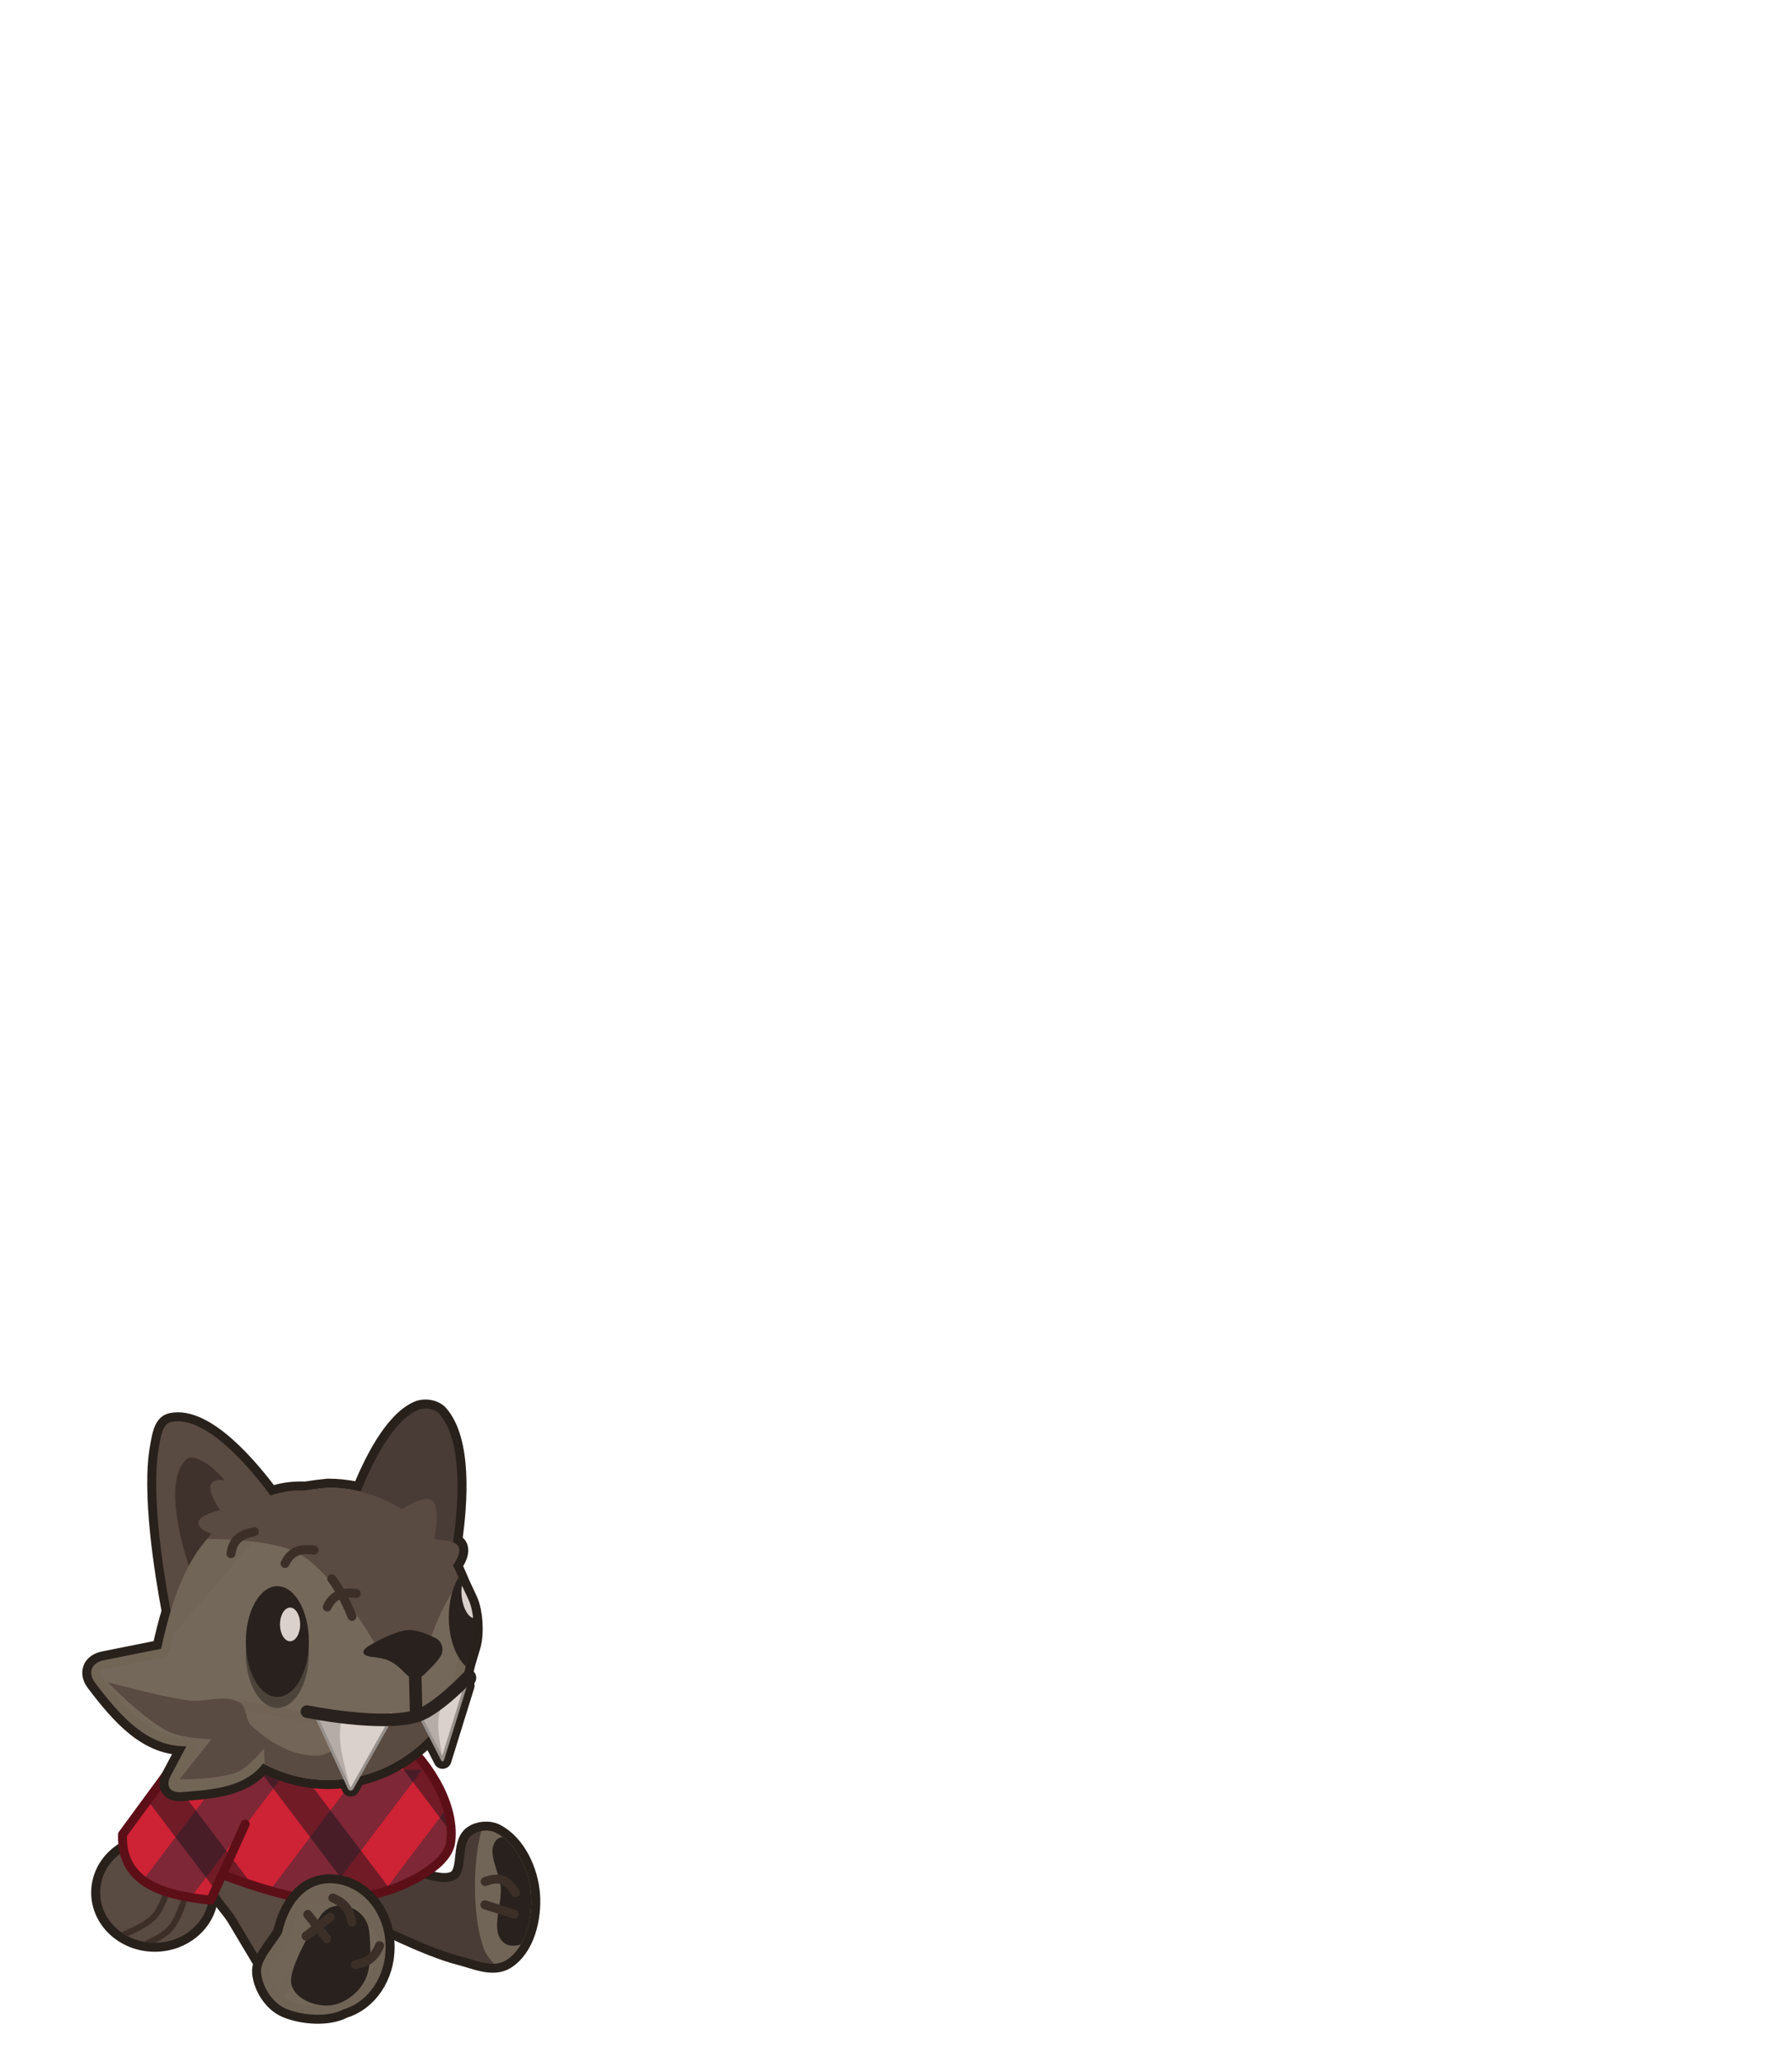 <?xml version="1.0" encoding="UTF-8" standalone="no"?>
<svg
   width="100%"
   height="100%"
   viewBox="0 0 300 345"
   version="1.1"
   xml:space="preserve"
   style="fill-rule:evenodd;clip-rule:evenodd;stroke-linejoin:round;stroke-miterlimit:2;"
   id="svg32209"
   sodipodi:docname="werewolf.svg"
   inkscape:version="1.2 (dc2aedaf03, 2022-05-15)"
   xmlns:inkscape="http://www.inkscape.org/namespaces/inkscape"
   xmlns:sodipodi="http://sodipodi.sourceforge.net/DTD/sodipodi-0.dtd"
   xmlns:xlink="http://www.w3.org/1999/xlink"
   xmlns="http://www.w3.org/2000/svg"
   xmlns:svg="http://www.w3.org/2000/svg"><defs
   id="defs32213"><inkscape:path-effect
     effect="fillet_chamfer"
     id="path-effect62431"
     is_visible="true"
     lpeversion="1"
     nodesatellites_param="F,0,0,1,0,0,0,1 @ F,0,0,1,0,0,0,1 @ F,0,0,1,0,0,0,1 @ F,0,0,1,0,3.737,0,1"
     unit="px"
     method="auto"
     mode="F"
     radius="0"
     chamfer_steps="1"
     flexible="false"
     use_knot_distance="true"
     apply_no_radius="true"
     apply_with_radius="true"
     only_selected="false"
     hide_knots="false" /><inkscape:path-effect
     effect="fillet_chamfer"
     id="path-effect60771"
     is_visible="true"
     lpeversion="1"
     nodesatellites_param="F,0,0,1,0,0,0,1 @ F,0,0,1,0,0,0,1 @ F,0,0,1,0,0,0,1 @ F,0,0,1,0,3.737,0,1"
     unit="px"
     method="auto"
     mode="F"
     radius="0"
     chamfer_steps="1"
     flexible="false"
     use_knot_distance="true"
     apply_no_radius="true"
     apply_with_radius="true"
     only_selected="false"
     hide_knots="false" /><inkscape:path-effect
     effect="fillet_chamfer"
     id="path-effect60611"
     is_visible="true"
     lpeversion="1"
     nodesatellites_param="F,0,0,1,0,0,0,1 @ F,0,0,1,0,0,0,1 @ F,0,0,1,0,0,0,1 @ F,0,0,1,0,3.737,0,1"
     unit="px"
     method="auto"
     mode="F"
     radius="0"
     chamfer_steps="1"
     flexible="false"
     use_knot_distance="true"
     apply_no_radius="true"
     apply_with_radius="true"
     only_selected="false"
     hide_knots="false" /><inkscape:path-effect
     effect="fillet_chamfer"
     id="path-effect56063"
     is_visible="true"
     lpeversion="1"
     nodesatellites_param="F,0,0,1,0,0,0,1 @ F,0,0,1,0,0,0,1 @ F,0,0,1,0,0,0,1 @ F,0,0,1,0,3.737,0,1"
     unit="px"
     method="auto"
     mode="F"
     radius="0"
     chamfer_steps="1"
     flexible="false"
     use_knot_distance="true"
     apply_no_radius="true"
     apply_with_radius="true"
     only_selected="false"
     hide_knots="false" /><inkscape:path-effect
     effect="fillet_chamfer"
     id="path-effect54949"
     is_visible="true"
     lpeversion="1"
     nodesatellites_param="F,0,0,1,0,2.075,0,1 @ F,0,0,1,0,0,0,1 @ F,0,0,1,0,3.296,0,1 @ F,0,0,1,0,0,0,1 @ F,0,0,1,0,2.498,0,1 @ F,0,0,1,0,0,0,1"
     unit="px"
     method="auto"
     mode="F"
     radius="0"
     chamfer_steps="1"
     flexible="false"
     use_knot_distance="true"
     apply_no_radius="true"
     apply_with_radius="true"
     only_selected="false"
     hide_knots="false" /><inkscape:path-effect
     effect="fillet_chamfer"
     id="path-effect54654"
     is_visible="true"
     lpeversion="1"
     nodesatellites_param="F,0,0,1,0,0,0,1 @ F,0,0,1,0,0,0,1 @ F,0,0,1,0,3.766,0,1 @ F,0,0,1,0,0,0,1 @ F,0,0,1,0,3.382,0,1 @ F,0,0,1,0,0,0,1 @ F,0,0,1,0,0,0,1 @ F,0,0,1,0,0,0,1"
     unit="px"
     method="auto"
     mode="F"
     radius="0"
     chamfer_steps="1"
     flexible="false"
     use_knot_distance="true"
     apply_no_radius="true"
     apply_with_radius="true"
     only_selected="false"
     hide_knots="false" /><inkscape:path-effect
     effect="fillet_chamfer"
     id="path-effect45904"
     is_visible="true"
     lpeversion="1"
     nodesatellites_param="F,0,0,1,0,0,0,1 @ F,0,0,1,0,0,0,1 @ F,0,0,1,0,0.347,0,1 @ F,0,0,1,0,0.385,0,1 @ F,0,0,1,0,0,0,1 @ F,0,0,1,0,0,0,1"
     unit="px"
     method="auto"
     mode="F"
     radius="0"
     chamfer_steps="1"
     flexible="false"
     use_knot_distance="true"
     apply_no_radius="true"
     apply_with_radius="true"
     only_selected="false"
     hide_knots="false" /><inkscape:path-effect
     effect="fillet_chamfer"
     id="path-effect29379"
     is_visible="true"
     lpeversion="1"
     nodesatellites_param="F,0,0,1,0,4,0,1 @ F,0,0,1,0,4,0,1 @ F,0,0,1,0,4,0,1 @ F,0,0,1,0,4,0,1"
     unit="px"
     method="auto"
     mode="F"
     radius="4"
     chamfer_steps="1"
     flexible="false"
     use_knot_distance="true"
     apply_no_radius="true"
     apply_with_radius="true"
     only_selected="false"
     hide_knots="false" /><inkscape:path-effect
     effect="fillet_chamfer"
     id="path-effect29383"
     is_visible="true"
     lpeversion="1"
     nodesatellites_param="F,0,0,1,0,4,0,1 @ F,0,0,1,0,4,0,1 @ F,0,0,1,0,4,0,1 @ F,0,0,1,0,4,0,1"
     unit="px"
     method="auto"
     mode="F"
     radius="4"
     chamfer_steps="1"
     flexible="false"
     use_knot_distance="true"
     apply_no_radius="true"
     apply_with_radius="true"
     only_selected="false"
     hide_knots="false" /><clipPath
     clipPathUnits="userSpaceOnUse"
     id="clipPath28126"><path
       style="opacity:1;fill:#757575;fill-opacity:1;stroke:none;stroke-width:2.587;stroke-linecap:round;stroke-linejoin:round;stroke-dasharray:none;stroke-dashoffset:459.891;stroke-opacity:1;stop-color:#000000"
       d="m 63.088,139.882 -40.677,-34.368 -21.02,12.471 -1.155,18.117 -0.254,14.31 13.028,2.976 30.955,-1.117 z"
       id="path28128" /></clipPath><clipPath
     clipPathUnits="userSpaceOnUse"
     id="clipPath28076"><ellipse
       style="opacity:1;fill:#000000;fill-opacity:1;stroke:none;stroke-width:0.945;stroke-linecap:round;stroke-linejoin:round;stroke-dasharray:none;stroke-dashoffset:459.891;stroke-opacity:1;stop-color:#000000"
       id="ellipse28078"
       cx="30.471"
       cy="16.909"
       rx="21.663"
       ry="11.555" /></clipPath><linearGradient
     id="linear-gradient"
     x1="150"
     y1="358.06"
     x2="150"
     y2="201.46"
     gradientUnits="userSpaceOnUse"><stop
       offset="0"
       stop-color="#fabc2e"
       id="stop31210" /><stop
       offset="1"
       stop-color="#cd8029"
       id="stop31212" /></linearGradient><inkscape:path-effect
     effect="fillet_chamfer"
     id="path-effect87583"
     is_visible="true"
     lpeversion="1"
     nodesatellites_param="F,0,0,1,0,0,0,1 @ F,0,0,1,0,0,0,1 @ F,0,0,1,0,0.347,0,1 @ F,0,0,1,0,0.385,0,1 @ F,0,0,1,0,0,0,1 @ F,0,0,1,0,0,0,1"
     unit="px"
     method="auto"
     mode="F"
     radius="0"
     chamfer_steps="1"
     flexible="false"
     use_knot_distance="true"
     apply_no_radius="true"
     apply_with_radius="true"
     only_selected="false"
     hide_knots="false" /><inkscape:path-effect
     effect="fillet_chamfer"
     id="path-effect25636"
     is_visible="true"
     lpeversion="1"
     nodesatellites_param="F,0,0,1,0,0,0,1 @ F,0,0,1,0,0,0,1 @ F,0,0,1,0,0.347,0,1 @ F,0,0,1,0,0.385,0,1 @ F,0,0,1,0,0,0,1 @ F,0,0,1,0,0,0,1"
     unit="px"
     method="auto"
     mode="F"
     radius="0"
     chamfer_steps="1"
     flexible="false"
     use_knot_distance="true"
     apply_no_radius="true"
     apply_with_radius="true"
     only_selected="false"
     hide_knots="false" /><style
     id="style52635">.cls-1{fill:url(#linear-gradient);}.cls-2{fill:#594a42;}.cls-3{fill:#ce2235;}.cls-4{fill:url(#linear-gradient-2);}.cls-5{fill:#2f2c38;}.cls-5,.cls-6{fill-opacity:0.5;}.cls-6{fill:#15141a;}.cls-7{fill:#726658;}.cls-8{fill:#29211d;}.cls-9{fill:none;stroke:#29211d;stroke-miterlimit:10;stroke-width:4px;}.cls-10{fill:#e4d9cf;}.cls-11{fill:#8a9b9c;}.cls-12{fill:#ecf7fe;}.cls-13{fill:#3f312b;}</style><linearGradient
     id="linear-gradient-27"
     x1="150"
     y1="356.11"
     x2="150"
     y2="161.16"
     gradientUnits="userSpaceOnUse"><stop
       offset="0"
       stop-color="#594a42"
       id="stop52637" /><stop
       offset="0.69"
       stop-color="#281813"
       id="stop52639" /></linearGradient><linearGradient
     id="linear-gradient-2"
     x1="150"
     y1="359.3"
     x2="150"
     y2="45.31"
     gradientUnits="userSpaceOnUse"><stop
       offset="0.03"
       stop-color="#9d1c20"
       id="stop52642" /><stop
       offset="0.34"
       stop-color="#6a140e"
       id="stop52644" /></linearGradient><clipPath
     clipPathUnits="userSpaceOnUse"
     id="clipPath62223"><path
       style="opacity:1;fill:#ce2235;fill-opacity:1;stroke:none;stroke-width:2.1;stroke-linecap:round;stroke-linejoin:round;stroke-dasharray:none;stroke-dashoffset:459.891;stroke-opacity:1;stop-color:#000000"
       d="M 184.547,177.316 170.952,195.828 c -0.345,8.907 8.389,10.284 14.752,10.992 l 5.785,-12.727"
       id="path62225"
       sodipodi:nodetypes="cccc" /></clipPath><clipPath
     clipPathUnits="userSpaceOnUse"
     id="clipPath62229"><path
       style="opacity:1;fill:#ce2235;fill-opacity:1;stroke:none;stroke-width:1.5;stroke-linecap:round;stroke-linejoin:round;stroke-dasharray:none;stroke-dashoffset:459.891;stroke-opacity:1;stop-color:#000000"
       d="m 184.547,201.324 c 0,0 12.862,5.416 19.67,5.496 5.869,0.069 12.093,-1.221 17.066,-4.339 2.029,-1.272 4.361,-3.116 4.628,-5.496 0.75,-6.685 -4.402,-14.043 -9.256,-17.934 l -26.033,-4.917 -9.546,9.835 z"
       id="path62231"
       sodipodi:nodetypes="caaacccc" /></clipPath><style
     id="style31208">.cls-1{fill:url(#linear-gradient);}.cls-2{fill:#ffcd05;}.cls-3{fill:none;stroke:#cd8e2a;stroke-miterlimit:10;stroke-width:8.99px;}.cls-4{fill:#5a459c;}.cls-5{fill:url(#linear-gradient-2);}.cls-6{fill:url(#linear-gradient-3);}.cls-7{fill:#8b5e3c;}.cls-8{fill:#66402d;}.cls-9{fill:#42308b;}.cls-10{fill:#fabc2e;}.cls-11{fill:#fff;}.cls-12{fill:#414042;}</style><linearGradient
     id="linear-gradient-0"
     x1="150"
     y1="358.06"
     x2="150"
     y2="201.46"
     gradientUnits="userSpaceOnUse"><stop
       offset="0"
       stop-color="#fabc2e"
       id="stop31210-0" /><stop
       offset="1"
       stop-color="#cd8029"
       id="stop31212-9" /></linearGradient><linearGradient
     id="linear-gradient-2-3"
     x1="262.25"
     y1="228.77"
     x2="277.18"
     y2="283.28"
     gradientUnits="userSpaceOnUse"><stop
       offset="0"
       stop-color="#fabc2e"
       stop-opacity="0.1"
       id="stop31215" /><stop
       offset="1"
       stop-color="#f27ba5"
       id="stop31217" /></linearGradient><linearGradient
     id="linear-gradient-3"
     x1="42.75"
     y1="221.5"
     x2="19.53"
     y2="288.74"
     xlink:href="#linear-gradient-2-3" /></defs><sodipodi:namedview
   id="namedview32211"
   pagecolor="#505050"
   bordercolor="#ffffff"
   borderopacity="1"
   inkscape:showpageshadow="0"
   inkscape:pageopacity="0"
   inkscape:pagecheckerboard="1"
   inkscape:deskcolor="#505050"
   showgrid="false"
   inkscape:zoom="0.61007592"
   inkscape:cx="204.89253"
   inkscape:cy="211.44909"
   inkscape:window-width="1366"
   inkscape:window-height="705"
   inkscape:window-x="-8"
   inkscape:window-y="-8"
   inkscape:window-maximized="1"
   inkscape:current-layer="svg32209" />
    
<g
   id="g62427"
   transform="translate(-150.44,111.101)"><path
     style="opacity:1;fill:none;fill-opacity:1;stroke:#28201b;stroke-width:3;stroke-linecap:round;stroke-linejoin:round;stroke-dasharray:none;stroke-dashoffset:459.891;stroke-opacity:1;stop-color:#000000"
     d="m 212.395,209.932 c 0,0 9.692,4.928 14.923,6.23 2.542,0.632 5.6,2.109 7.824,0.724 3.335,-2.077 4.493,-7.093 4.202,-11.011 -0.292,-3.925 -2.329,-8.423 -5.795,-10.287 -1.194,-0.642 -2.967,-0.517 -4.057,0.29 -2.162,1.601 -0.524,6.267 -2.898,7.534 -2.884,1.539 -9.562,-2.173 -9.562,-2.173 l -8.403,2.608 0.869,5.94 z"
     id="path62299"
     sodipodi:nodetypes="caaaaaacccc" /><path
     style="opacity:1;fill:none;fill-opacity:1;stroke:#28201b;stroke-width:3;stroke-linecap:round;stroke-linejoin:round;stroke-dasharray:none;stroke-dashoffset:459.891;stroke-opacity:1;stop-color:#000000"
     d="m 186.027,203.268 c 0.696,3.144 2.63,4.43 3.945,6.645 2.355,3.967 4.778,7.945 7.066,11.9 l 10.721,-15.357 -15.212,-7.389 z"
     id="path62301"
     sodipodi:nodetypes="cacccc" /><ellipse
     style="opacity:1;fill:none;fill-opacity:1;stroke:#28201b;stroke-width:3;stroke-linecap:round;stroke-linejoin:round;stroke-dasharray:none;stroke-dashoffset:459.891;stroke-opacity:1;stop-color:#000000"
     id="ellipse62303"
     cx="176.346"
     cy="205.551"
     rx="9.141"
     ry="8.403" /><path
     style="opacity:1;fill:#594a42;fill-opacity:1;stroke:none;stroke-width:1.5;stroke-linecap:round;stroke-linejoin:round;stroke-dasharray:none;stroke-dashoffset:459.891;stroke-opacity:1;stop-color:#000000"
     d="m 186.027,203.268 c 0.696,3.144 2.63,4.43 3.945,6.645 2.355,3.967 4.778,7.945 7.066,11.9 l 10.721,-15.357 -15.212,-7.389 z"
     id="path62305"
     sodipodi:nodetypes="cacccc" /><path
     style="opacity:1;fill:#493c36;fill-opacity:1;stroke:none;stroke-width:1;stroke-linecap:round;stroke-linejoin:round;stroke-dasharray:none;stroke-dashoffset:459.891;stroke-opacity:1;stop-color:#000000"
     d="m 212.395,209.932 c 0,0 9.692,4.928 14.923,6.23 2.542,0.632 5.6,2.109 7.824,0.724 3.335,-2.077 4.493,-7.093 4.202,-11.011 -0.292,-3.925 -2.329,-8.423 -5.795,-10.287 -1.194,-0.642 -2.967,-0.517 -4.057,0.29 -2.162,1.601 -0.524,6.267 -2.898,7.534 -2.884,1.539 -9.562,-2.173 -9.562,-2.173 l -8.403,2.608 0.869,5.94 z"
     id="path62307"
     sodipodi:nodetypes="caaaaaacccc" /><path
     style="opacity:1;fill:#ce2235;fill-opacity:1;stroke:none;stroke-width:1.5;stroke-linecap:round;stroke-linejoin:round;stroke-dasharray:none;stroke-dashoffset:459.891;stroke-opacity:1;stop-color:#000000"
     d="m 184.547,201.324 c 0,0 12.862,5.416 19.67,5.496 5.869,0.069 12.093,-1.221 17.066,-4.339 2.029,-1.272 4.361,-3.116 4.628,-5.496 0.75,-6.685 -4.402,-14.043 -9.256,-17.934 l -26.033,-4.917 -9.546,9.835 z"
     id="path62309"
     sodipodi:nodetypes="caaacccc" /><g
     id="g62323"
     clip-path="url(#clipPath62229)"><path
       class="cls-5"
       d="m 232.621,181.731 -5.126,6.767 -3.397,4.486 -10.251,13.545 a 19.69,19.69 0 0 0 4.259,0.466 h 5.586 l 5.505,-7.271 3.397,-4.486 10.229,-13.507 z"
       id="path62311"
       style="clip-rule:evenodd;fill:#2f2c38;fill-opacity:0.5;fill-rule:evenodd;stroke-width:0.542;stroke-linejoin:round;stroke-miterlimit:2" /><path
       class="cls-5"
       d="m 210.902,185.009 -5.126,6.767 -3.397,4.486 -10.251,13.545 a 19.69,19.69 0 0 0 4.259,0.466 h 5.586 l 5.505,-7.271 3.397,-4.486 10.229,-13.507 z"
       id="path62313"
       style="clip-rule:evenodd;fill:#2f2c38;fill-opacity:0.5;fill-rule:evenodd;stroke-width:0.542;stroke-linejoin:round;stroke-miterlimit:2" /><path
       class="cls-5"
       d="m 188.364,185.009 -5.126,6.767 -3.397,4.486 -10.251,13.545 a 19.69,19.69 0 0 0 4.259,0.466 h 5.586 l 5.505,-7.271 3.397,-4.486 10.229,-13.507 z"
       id="path62315"
       style="clip-rule:evenodd;fill:#2f2c38;fill-opacity:0.5;fill-rule:evenodd;stroke-width:0.542;stroke-linejoin:round;stroke-miterlimit:2" /><polygon
       class="cls-6"
       points="63.12,323.3 53.71,310.88 44.26,298.39 31.71,298.39 47.44,319.16 56.85,331.58 67.01,345 79.56,345 "
       id="polygon62317"
       style="clip-rule:evenodd;fill:#15141a;fill-opacity:0.5;fill-rule:evenodd;stroke-linejoin:round;stroke-miterlimit:2"
       transform="matrix(0.542,0,0,0.542,198.394,20.059)" /><polygon
       class="cls-6"
       points="53.71,310.88 44.26,298.39 31.71,298.39 47.44,319.16 56.85,331.58 67.01,345 79.56,345 63.12,323.3 "
       id="polygon62319"
       style="clip-rule:evenodd;fill:#15141a;fill-opacity:0.5;fill-rule:evenodd;stroke-linejoin:round;stroke-miterlimit:2"
       transform="matrix(0.542,0,0,0.542,176.676,23.337)" /><polygon
       class="cls-6"
       points="53.71,310.88 44.26,298.39 31.71,298.39 47.44,319.16 56.85,331.58 67.01,345 79.56,345 63.12,323.3 "
       id="polygon62321"
       style="clip-rule:evenodd;fill:#15141a;fill-opacity:0.5;fill-rule:evenodd;stroke-linejoin:round;stroke-miterlimit:2"
       transform="matrix(0.542,0,0,0.542,154.137,23.337)" /></g><ellipse
     style="opacity:1;fill:#594a42;fill-opacity:1;stroke:none;stroke-width:1.715;stroke-linecap:round;stroke-linejoin:round;stroke-dasharray:none;stroke-dashoffset:459.891;stroke-opacity:1;stop-color:#000000"
     id="ellipse62325"
     cx="176.346"
     cy="205.551"
     rx="9.141"
     ry="8.403" /><path
     id="path62327"
     style="color:#000000;clip-rule:nonzero;fill:#3b2f28;fill-rule:nonzero;stroke-linecap:round;stroke-dashoffset:459.891"
     d="m 179.594,201.127 a 0.5,0.5 0 0 0 -0.596,0.379 c 0,0 -0.324,1.449 -0.889,3.158 -0.565,1.709 -1.405,3.679 -2.268,4.6 -0.996,1.063 -3.167,2.157 -5.064,2.924 a 9.141,8.403 0 0 0 1.053,0.646 c 1.769,-0.752 3.645,-1.715 4.742,-2.887 1.106,-1.18 1.906,-3.207 2.488,-4.969 0.582,-1.761 0.914,-3.256 0.914,-3.256 a 0.5,0.5 0 0 0 -0.381,-0.596 z m 2.664,2.049 a 0.5,0.5 0 0 0 -0.596,0.379 c 0,0 -0.324,1.449 -0.889,3.158 -0.565,1.709 -1.405,3.679 -2.268,4.6 -0.808,0.862 -2.39,1.741 -3.971,2.453 a 9.141,8.403 0 0 0 1.811,0.188 9.141,8.403 0 0 0 0.135,-0.01 c 1.077,-0.569 2.071,-1.216 2.756,-1.947 1.106,-1.18 1.904,-3.207 2.486,-4.969 0.582,-1.761 0.914,-3.256 0.914,-3.256 a 0.5,0.5 0 0 0 -0.379,-0.596 z" /><path
     style="opacity:1;fill:none;fill-opacity:1;stroke:#5d0f18;stroke-width:1.5;stroke-linecap:round;stroke-linejoin:round;stroke-dasharray:none;stroke-dashoffset:459.891;stroke-opacity:1;stop-color:#000000"
     d="m 184.547,201.324 c 0,0 12.862,5.416 19.67,5.496 5.869,0.069 12.093,-1.221 17.066,-4.339 2.029,-1.272 4.361,-3.116 4.628,-5.496 0.75,-6.685 -4.402,-14.043 -9.256,-17.934 l -26.033,-4.917 -9.546,9.835 z"
     id="path62329"
     sodipodi:nodetypes="caaacccc" /><path
     id="path62331"
     style="opacity:1;fill:none;fill-opacity:0.988;stroke:#28201b;stroke-width:3;stroke-linecap:round;stroke-linejoin:round;stroke-dasharray:none;stroke-dashoffset:459.891;stroke-opacity:1;stop-color:#000000"
     d="m 205.658,203.992 c -4.255,0.009 -6.954,3.603 -8.018,8.33 -1.277,2.106 -3.676,4.61 -3.5,6.594 0.217,2.455 1.928,5.132 4.201,6.084 2.701,1.131 7.065,1.489 9.674,0.068 4.11,-1.229 6.981,-5.483 6.988,-10.355 -2.3e-4,-5.921 -4.185,-10.721 -9.346,-10.721 z" /><path
     style="opacity:1;fill:#ce2235;fill-opacity:1;stroke:none;stroke-width:2.1;stroke-linecap:round;stroke-linejoin:round;stroke-dasharray:none;stroke-dashoffset:459.891;stroke-opacity:1;stop-color:#000000"
     d="M 184.547,177.316 170.952,195.828 c -0.345,8.907 8.389,10.284 14.752,10.992 l 5.785,-12.727"
     id="path62333"
     sodipodi:nodetypes="cccc" /><g
     id="g62347"
     clip-path="url(#clipPath62223)"><path
       class="cls-5"
       d="m 232.621,181.731 -5.126,6.767 -3.397,4.486 -10.251,13.545 a 19.69,19.69 0 0 0 4.259,0.466 h 5.586 l 5.505,-7.271 3.397,-4.486 10.229,-13.507 z"
       id="path62335"
       style="clip-rule:evenodd;fill:#2f2c38;fill-opacity:0.5;fill-rule:evenodd;stroke-width:0.542;stroke-linejoin:round;stroke-miterlimit:2" /><path
       class="cls-5"
       d="m 211.554,183.705 -5.778,8.071 -3.397,4.486 -10.251,13.545 c 1.398,0.31 2.826,0.466 4.259,0.466 h 5.586 l 5.505,-7.271 3.397,-4.486 10.881,-14.811 z"
       id="path62337"
       style="clip-rule:evenodd;fill:#2f2c38;fill-opacity:0.5;fill-rule:evenodd;stroke-width:0.542;stroke-linejoin:round;stroke-miterlimit:2"
       sodipodi:nodetypes="cccccccccc" /><path
       class="cls-5"
       d="m 188.364,185.009 -5.126,6.767 -3.397,4.486 -10.251,13.545 a 19.69,19.69 0 0 0 4.259,0.466 h 5.586 l 5.505,-7.271 3.397,-4.486 10.229,-13.507 z"
       id="path62339"
       style="clip-rule:evenodd;fill:#2f2c38;fill-opacity:0.5;fill-rule:evenodd;stroke-width:0.542;stroke-linejoin:round;stroke-miterlimit:2" /><polygon
       class="cls-6"
       points="63.12,323.3 53.71,310.88 44.26,298.39 31.71,298.39 47.44,319.16 56.85,331.58 67.01,345 79.56,345 "
       id="polygon62341"
       style="clip-rule:evenodd;fill:#15141a;fill-opacity:0.5;fill-rule:evenodd;stroke-linejoin:round;stroke-miterlimit:2"
       transform="matrix(0.542,0,0,0.542,198.394,20.059)" /><polygon
       class="cls-6"
       points="53.71,310.88 44.26,298.39 31.71,298.39 47.44,319.16 56.85,331.58 67.01,345 79.56,345 63.12,323.3 "
       id="polygon62343"
       style="clip-rule:evenodd;fill:#15141a;fill-opacity:0.5;fill-rule:evenodd;stroke-linejoin:round;stroke-miterlimit:2"
       transform="matrix(0.542,0,0,0.542,176.676,23.337)" /><polygon
       class="cls-6"
       points="53.71,310.88 44.26,298.39 31.71,298.39 47.44,319.16 56.85,331.58 67.01,345 79.56,345 63.12,323.3 "
       id="polygon62345"
       style="clip-rule:evenodd;fill:#15141a;fill-opacity:0.5;fill-rule:evenodd;stroke-linejoin:round;stroke-miterlimit:2"
       transform="matrix(0.542,0,0,0.542,154.137,23.337)" /></g><path
     style="opacity:1;fill:none;fill-opacity:1;stroke:#5d0f18;stroke-width:1.5;stroke-linecap:round;stroke-linejoin:round;stroke-dasharray:none;stroke-dashoffset:459.891;stroke-opacity:1;stop-color:#000000"
     d="M 184.547,177.316 170.952,195.828 c -0.345,8.907 8.389,10.284 14.752,10.992 l 5.785,-12.727"
     id="path62349"
     sodipodi:nodetypes="cccc" /><path
     id="path62351"
     style="fill:none;fill-opacity:1;stroke:#28201b;stroke-width:3;stroke-linecap:round;stroke-linejoin:round;stroke-dasharray:none;stroke-dashoffset:459.891;stroke-opacity:1;stop-color:#000000"
     d="m 221.787,124.559 c -0.511,-0.017 -1.017,0.069 -1.441,0.26 -4.178,1.879 -7.581,8.786 -9.529,13.643 -0.143,-0.035 -0.288,-0.063 -0.432,-0.096 -0.14,-0.032 -0.279,-0.065 -0.42,-0.094 -0.322,-0.066 -0.644,-0.127 -0.971,-0.18 -0.106,-0.017 -0.214,-0.029 -0.32,-0.045 -0.265,-0.039 -0.533,-0.074 -0.801,-0.104 -0.099,-0.011 -0.198,-0.022 -0.297,-0.031 -0.27,-0.026 -0.54,-0.048 -0.812,-0.065 -0.123,-0.008 -0.246,-0.016 -0.369,-0.021 -0.357,-0.017 -0.716,-0.027 -1.076,-0.027 -1.298,0.126 -2.526,0.287 -3.701,0.479 -0.008,10e-4 -0.016,0.003 -0.023,0.004 -2.328,-0.092 -4.218,0.255 -5.867,0.842 -3.285,-4.444 -10.844,-13.583 -16.654,-12.307 -1.454,0.319 -1.716,2.532 -1.996,3.994 -1.465,7.644 0.718,21.207 1.936,27.666 -0.588,1.956 -1.117,4.041 -1.604,6.283 l -9.621,1.926 c -2.04,0.408 -2.695,2.098 -1.439,3.756 4.298,5.673 8.814,10.762 15.289,10.629 l -2.646,5 c -0.874,1.651 -0.077,2.825 1.785,2.682 5.285,-0.407 10.608,-0.752 13.711,-4.795 0.495,0.267 1.001,0.509 1.512,0.738 0.01,0.004 0.02,0.007 0.029,0.012 1.251,0.56 2.542,1.009 3.863,1.338 0.004,9.6e-4 0.008,0.001 0.012,0.002 0.432,0.107 0.866,0.203 1.303,0.285 0.114,0.021 0.229,0.037 0.344,0.057 0.341,0.059 0.682,0.115 1.025,0.158 0.08,0.01 0.16,0.016 0.24,0.025 0.376,0.043 0.753,0.083 1.131,0.107 0.456,0.03 0.914,0.046 1.373,0.049 0.351,0 0.699,-0.012 1.047,-0.027 0.131,-0.006 0.262,-0.013 0.393,-0.021 0.268,-0.017 0.535,-0.039 0.801,-0.065 0.086,-0.008 0.174,-0.014 0.26,-0.023 0.217,-0.024 0.432,-0.053 0.646,-0.082 l 0.68,1.477 0.996,-1.766 c 0.044,-0.009 0.087,-0.022 0.131,-0.031 0.255,-0.056 0.508,-0.117 0.76,-0.182 0.089,-0.023 0.179,-0.043 0.268,-0.066 0.318,-0.086 0.633,-0.179 0.945,-0.277 0.107,-0.034 0.214,-0.07 0.32,-0.105 0.238,-0.079 0.474,-0.163 0.709,-0.25 0.096,-0.035 0.192,-0.069 0.287,-0.105 0.306,-0.118 0.614,-0.241 0.914,-0.371 0.095,-0.041 0.187,-0.085 0.281,-0.127 0.202,-0.091 0.401,-0.185 0.6,-0.281 0.445,-0.216 0.885,-0.443 1.314,-0.686 0.065,-0.036 0.127,-0.076 0.191,-0.113 0.367,-0.212 0.727,-0.434 1.082,-0.666 0.116,-0.076 0.231,-0.153 0.346,-0.23 0.826,-0.56 1.617,-1.172 2.367,-1.832 0.076,-0.067 0.152,-0.133 0.227,-0.201 0.371,-0.335 0.735,-0.679 1.086,-1.037 0.005,-0.005 0.009,-0.009 0.014,-0.014 0.143,-0.146 0.281,-0.297 0.42,-0.447 l 2.121,4.146 3.857,-12.428 -1.223,0.818 c 0.135,-0.332 0.264,-0.667 0.385,-1.006 0.675,-0.652 1.121,-1.117 1.121,-1.117 l -0.809,0.17 c 0.215,-0.687 0.399,-1.389 0.555,-2.102 0.203,-0.926 0.673,-2.228 1.043,-3.617 0.528,-1.985 0.331,-5.39 -0.486,-7.273 -0.528,-1.216 -1.188,-2.458 -1.789,-3.945 -0.279,-0.69 -0.589,-1.363 -0.926,-2.02 0.77,-1.058 1.309,-2.202 0.975,-3.098 -0.134,-0.358 -0.494,-0.608 -0.943,-0.789 0.994,-6.83 1.629,-16.94 -2.275,-21.453 -0.507,-0.586 -1.37,-0.898 -2.221,-0.926 z" /><path
     style="fill:#594a42;fill-opacity:1;stroke:none;stroke-width:1;stroke-linecap:round;stroke-linejoin:round;stroke-dasharray:none;stroke-dashoffset:459.891;stroke-opacity:1;stop-color:#000000"
     d="m 197.379,141.461 c 0,0 -10.674,-16.322 -18.307,-14.645 -1.454,0.319 -1.717,2.532 -1.997,3.994 -1.97,10.28 2.663,31.288 2.663,31.288 z"
     id="path62353"
     sodipodi:nodetypes="caacc" /><path
     style="fill:#3f312b;fill-opacity:1;stroke:none;stroke-width:1;stroke-linecap:round;stroke-linejoin:round;stroke-dasharray:none;stroke-dashoffset:459.891;stroke-opacity:1;stop-color:#000000"
     d="m 182.244,151.419 c 0,0 -5.19,-14.389 -0.541,-18.387 0.764,-0.657 2.1,0.039 2.974,0.541 3.604,2.068 8.112,9.464 8.112,9.464 z"
     id="path62355"
     sodipodi:nodetypes="caacc" /><path
     id="path62357"
     style="fill:#726658;fill-opacity:0.983;stroke:none;stroke-width:1.176;stroke-linecap:round;stroke-linejoin:round;stroke-dasharray:none;stroke-dashoffset:459.891;stroke-opacity:1;stop-color:#000000"
     d="m 205.318,137.799 c -18.846,1.827 -24.341,10.531 -27.91,26.961 l -9.622,1.925 c -2.04,0.408 -2.696,2.099 -1.439,3.756 4.298,5.673 8.815,10.762 15.29,10.629 l -2.646,4.999 c -0.874,1.651 -0.077,2.825 1.785,2.682 5.285,-0.407 10.607,-0.752 13.711,-4.795 3.345,1.802 7.059,2.752 10.832,2.771 13.079,6e-5 23.682,-10.953 23.682,-24.465 2.4e-4,-13.512 -10.602,-24.465 -23.682,-24.465 z"
     sodipodi:nodetypes="ccccccccc" /><path
     id="path62359"
     style="fill:#594a42;fill-opacity:1;stroke:none;stroke-width:2.1;stroke-linecap:round;stroke-linejoin:round;stroke-dasharray:none;stroke-dashoffset:459.891;stroke-opacity:1;stop-color:#000000"
     d="m 168.443,170.355 c 0,0 6.417,6.583 10.516,8.413 2.124,0.948 6.883,1.146 6.883,1.146 l -5.354,6.692 c 0,0 6.91,0.073 9.941,-1.338 1.718,-0.8 4.208,-3.824 4.208,-3.824 l 0.124,2.65 c 3.274,1.708 6.886,2.616 10.557,2.635 9.444,4e-5 17.594,-5.71 21.396,-13.971 l -3.207,1.994 -13.383,3.634 c 0,0 -3.656,3.968 -6.119,4.207 -4.148,0.402 -8.446,-2.106 -11.472,-4.971 -1.035,-0.98 -0.716,-3.048 -1.912,-3.824 -2.408,-1.563 -5.758,-0.001 -8.603,-0.382 -4.597,-0.615 -13.575,-3.06 -13.575,-3.06 z"
     sodipodi:nodetypes="caccaccccccaaaac" /><path
     style="fill:none;fill-opacity:1;stroke:#97908c;stroke-width:1;stroke-linecap:round;stroke-linejoin:round;stroke-dasharray:none;stroke-dashoffset:459.891;stroke-opacity:1;stop-color:#000000"
     d="m 203.363,175.434 5.78,12.552 6.76,-11.991 c -4.18,1.433 -8.36,-0.053 -12.54,-0.561 z"
     id="path62361"
     sodipodi:nodetypes="cccc" /><path
     style="fill:#dbd1cc;fill-opacity:1;stroke:none;stroke-width:2.1;stroke-linecap:round;stroke-linejoin:round;stroke-dasharray:none;stroke-dashoffset:459.891;stroke-opacity:1;stop-color:#000000"
     d="m 203.363,175.434 5.78,12.552 6.76,-11.991 z"
     id="path62363"
     sodipodi:nodetypes="cccc" /><path
     id="path62365"
     style="opacity:1;fill:#8a837e;fill-opacity:0.461;stroke:none;stroke-width:3;stroke-linecap:round;stroke-linejoin:round;stroke-dasharray:none;stroke-dashoffset:459.891;stroke-opacity:1;stop-color:#000000"
     d="m 203.654,176.064 5.197,11.285 c -0.745,-3.605 -2.152,-7.078 -1.164,-11.029 z" /><path
     style="fill:#493c36;fill-opacity:1;stroke:none;stroke-width:1;stroke-linecap:round;stroke-linejoin:round;stroke-dasharray:none;stroke-dashoffset:459.891;stroke-opacity:1;stop-color:#000000"
     d="m 209.029,143.458 c 0,0 4.688,-15.658 11.317,-18.64 1.131,-0.509 2.85,-0.272 3.661,0.666 6.173,7.137 0.999,28.292 0.999,28.292 z"
     id="path62367"
     sodipodi:nodetypes="caacc" /><ellipse
     style="fill:#4c443b;fill-opacity:0.988;stroke:none;stroke-width:0.989;stroke-linecap:round;stroke-linejoin:round;stroke-dasharray:none;stroke-dashoffset:459.891;stroke-opacity:1;stop-color:#000000"
     id="ellipse62369"
     cx="196.873"
     cy="165.6"
     rx="5.274"
     ry="9.058" /><path
     id="path62371"
     style="fill:#594a42;fill-opacity:1;stroke:none;stroke-width:1;stroke-linecap:round;stroke-linejoin:round;stroke-dasharray:none;stroke-dashoffset:459.891;stroke-opacity:1;stop-color:#000000"
     d="m 205.318,137.799 c -1.306,0.127 -2.543,0.289 -3.725,0.482 -6.653,-0.262 -9.773,3.009 -13.713,5.461 -1.008,0.802 -1.925,1.68 -2.76,2.639 4.472,0.021 11.522,0.393 15.254,2.402 5.892,3.172 12.98,15.311 12.98,15.311 l 8.654,0.666 c 1.308,-4.511 3.135,-8.244 5.391,-11.334 -3.431,-9.142 -12.021,-15.627 -22.082,-15.627 z"
     sodipodi:nodetypes="ccccscccc" /><path
     style="fill:#594a42;fill-opacity:1;stroke:none;stroke-width:1;stroke-linecap:round;stroke-linejoin:round;stroke-dasharray:none;stroke-dashoffset:459.891;stroke-opacity:1;stop-color:#000000"
     d="m 192.827,138.738 c 0,0 -5.25,-3.466 -6.896,-1.758 -1.109,1.15 1.352,4.598 1.352,4.598 0,0 -3.627,0.749 -3.651,2.164 -0.023,1.338 3.381,2.164 3.381,2.164 l 7.032,-5.003 -2.028,-2.434 z"
     id="path62373"
     sodipodi:nodetypes="cacacccc" /><ellipse
     style="fill:#29211d;fill-opacity:1;stroke:none;stroke-width:1;stroke-linecap:round;stroke-linejoin:round;stroke-dasharray:none;stroke-dashoffset:459.891;stroke-opacity:1;stop-color:#000000"
     id="ellipse62375"
     cx="196.873"
     cy="163.551"
     rx="5.274"
     ry="9.263" /><path
     id="path62377"
     style="fill:#29211d;fill-opacity:1;stroke:none;stroke-width:1;stroke-linecap:round;stroke-linejoin:round;stroke-dasharray:none;stroke-dashoffset:459.891;stroke-opacity:1;stop-color:#000000"
     d="m 227.178,152.844 c -1.024,1.743 -1.602,4.139 -1.604,6.643 0.004,3.445 1.097,6.601 2.836,8.193 0.203,-0.926 0.673,-2.228 1.043,-3.617 0.528,-1.985 0.331,-5.39 -0.486,-7.274 -0.528,-1.216 -1.189,-2.458 -1.79,-3.945 z"
     sodipodi:nodetypes="cccac"
     inkscape:path-effect="#path-effect62431"
     inkscape:original-d="m 227.17773,152.84375 c -1.02369,1.74253 -1.60213,4.13873 -1.60351,6.64258 0.004,3.44488 1.09673,6.60098 2.83594,8.19336 0.3816,-1.74325 1.71376,-4.82249 1.53362,-7.30357 -0.1937,-2.66771 -1.59398,-4.6328 -2.76605,-7.53237 z" /><path
     style="fill:#29211d;fill-opacity:1;stroke:none;stroke-width:1;stroke-linecap:round;stroke-linejoin:round;stroke-dasharray:none;stroke-dashoffset:459.891;stroke-opacity:1;stop-color:#000000"
     d="m 218.458,169.052 c -0.96,-0.971 -1.774,-1.811 -2.997,-2.342 -0.68,-0.295 -1.676,-0.471 -2.659,-0.576 -1.809,-0.193 -2.082,-1.001 -0.509,-1.917 2.019,-1.176 4.724,-2.517 6.65,-2.586 1.218,-0.043 2.952,0.636 4.327,1.292 1.244,0.594 1.627,2.136 0.826,3.259 -0.181,0.253 -0.356,0.487 -0.51,0.673 -0.522,0.629 -1.373,1.484 -2.119,2.207 -0.822,0.796 -2.204,0.804 -3.009,-0.01 z"
     id="path62379"
     sodipodi:nodetypes="cacacac" /><path
     style="fill:none;fill-opacity:1;stroke:#29211d;stroke-width:2.1;stroke-linecap:butt;stroke-linejoin:round;stroke-dasharray:none;stroke-dashoffset:459.891;stroke-opacity:1;stop-color:#000000"
     d="m 219.959,169.322 0.145,6.094"
     id="path62381" /><path
     style="fill:#dbd1cc;fill-opacity:1;stroke:none;stroke-width:1;stroke-linecap:round;stroke-linejoin:round;stroke-dasharray:none;stroke-dashoffset:459.891;stroke-opacity:1;stop-color:#000000"
     d="m 220.774,176.014 3.749,7.329 3.858,-12.427 z"
     id="path62383"
     sodipodi:nodetypes="cccc" /><path
     id="path62385"
     style="opacity:1;fill:#8a837e;fill-opacity:0.461;stroke:none;stroke-width:3;stroke-linecap:round;stroke-linejoin:round;stroke-dasharray:none;stroke-dashoffset:459.891;stroke-opacity:1;stop-color:#000000"
     d="m 224.275,174.438 -2.525,0.922 -0.977,0.654 3.75,7.33 0.023,-0.078 c -0.375,-2.872 -1.283,-5.609 -0.271,-8.828 z" /><path
     style="fill:none;fill-opacity:1;stroke:#97908c;stroke-width:0.5;stroke-linecap:round;stroke-linejoin:round;stroke-dasharray:none;stroke-dashoffset:459.891;stroke-opacity:1;stop-color:#000000"
     d="m 220.774,176.014 3.749,7.329 3.858,-12.427 z"
     id="path62387"
     sodipodi:nodetypes="cccc" /><path
     style="fill:none;fill-opacity:1;stroke:#29211d;stroke-width:2.1;stroke-linecap:round;stroke-linejoin:round;stroke-dasharray:none;stroke-dashoffset:459.891;stroke-opacity:1;stop-color:#000000"
     d="m 228.665,169.612 c 0,0 -5.057,5.327 -8.415,6.384 -5.864,1.845 -18.427,-0.725 -18.427,-0.725"
     id="path62389"
     sodipodi:nodetypes="cac" /><path
     style="opacity:1;fill:#594a42;fill-opacity:1;stroke:none;stroke-width:1.5;stroke-linecap:round;stroke-linejoin:round;stroke-dasharray:none;stroke-dashoffset:459.891;stroke-opacity:1;stop-color:#000000"
     d="m 215.957,142.605 c -0.188,0.375 3.979,-3.312 6.352,-2.869 2.232,0.417 0.82,6.761 0.82,6.761 0,0 3.599,-0.107 4.098,1.229 0.848,2.272 -3.893,6.147 -3.893,6.147 z"
     id="path62391"
     sodipodi:nodetypes="cscacc" /><path
     style="opacity:1;fill:#594a42;fill-opacity:1;stroke:none;stroke-width:1.5;stroke-linecap:round;stroke-linejoin:round;stroke-dasharray:none;stroke-dashoffset:459.891;stroke-opacity:1;stop-color:#000000"
     d="m 212.269,140.556 -3.278,-6.761"
     id="path62393" /><path
     style="opacity:1;fill:none;fill-opacity:0.988;stroke:#3b2f28;stroke-width:1.5;stroke-linecap:round;stroke-linejoin:round;stroke-dasharray:none;stroke-dashoffset:459.891;stroke-opacity:1;stop-color:#000000"
     d="m 189.116,148.854 c 0.296,-2.565 1.978,-3.282 3.893,-3.688"
     id="path62395"
     sodipodi:nodetypes="cc" /><path
     style="opacity:1;fill:none;fill-opacity:0.988;stroke:#3b2f28;stroke-width:1.5;stroke-linecap:round;stroke-linejoin:round;stroke-dasharray:none;stroke-dashoffset:459.891;stroke-opacity:1;stop-color:#000000"
     d="m 198.157,150.493 c 1.099,-2.337 2.922,-2.479 4.866,-2.253"
     id="path62397"
     sodipodi:nodetypes="cc" /><path
     style="opacity:1;fill:none;fill-opacity:0.988;stroke:#3b2f28;stroke-width:1.5;stroke-linecap:round;stroke-linejoin:round;stroke-dasharray:none;stroke-dashoffset:459.891;stroke-opacity:1;stop-color:#000000"
     d="m 205.225,157.767 c 1.099,-2.337 2.922,-2.479 4.866,-2.253"
     id="path62399"
     sodipodi:nodetypes="cc" /><path
     style="opacity:1;fill:none;fill-opacity:0.988;stroke:#3b2f28;stroke-width:1.5;stroke-linecap:round;stroke-linejoin:round;stroke-dasharray:none;stroke-dashoffset:459.891;stroke-opacity:1;stop-color:#000000"
     d="m 205.981,153.042 c 1.254,1.563 2.783,4.709 3.38,6.301"
     id="path62401"
     sodipodi:nodetypes="cc" /><ellipse
     style="opacity:1;fill:#dbd1cc;fill-opacity:1;stroke:none;stroke-width:1.311;stroke-linecap:round;stroke-linejoin:round;stroke-dasharray:none;stroke-dashoffset:459.891;stroke-opacity:1;stop-color:#000000"
     id="ellipse62403"
     cx="199.002"
     cy="160.687"
     rx="1.69"
     ry="2.817" /><path
     id="path62405"
     style="opacity:1;fill:#716557;fill-opacity:0.988;stroke:none;stroke-width:1.5;stroke-linecap:round;stroke-linejoin:round;stroke-dasharray:none;stroke-dashoffset:459.891;stroke-opacity:1;stop-color:#000000"
     d="m 205.658,203.992 c -4.255,0.009 -6.953,3.604 -8.017,8.331 -1.277,2.106 -3.676,4.609 -3.501,6.593 0.217,2.455 1.928,5.132 4.201,6.084 2.701,1.131 7.065,1.489 9.674,0.068 4.11,-1.229 6.981,-5.483 6.988,-10.355 -2.3e-4,-5.921 -4.185,-10.721 -9.346,-10.721 z"
     sodipodi:nodetypes="ccssccc" /><path
     id="path62407"
     style="opacity:1;fill:#29211d;stroke-width:1.5;stroke-linecap:round;stroke-dashoffset:459.891;stop-color:#000000"
     d="m 211.756,219.747 c -0.911,2.317 -3.694,4.713 -6.608,4.713 -2.914,0 -5.993,-1.711 -5.993,-4.2 0,-2.49 3.317,-8.459 4.969,-10.859 2.18,-3.169 7.71,-1.629 8.131,2.738 0.181,1.883 0.442,5.217 -0.498,7.609 z"
     sodipodi:nodetypes="ssssss" /><path
     style="opacity:1;fill:none;fill-opacity:1;stroke:#3b2f28;stroke-width:1.5;stroke-linecap:round;stroke-linejoin:round;stroke-dasharray:none;stroke-dashoffset:459.891;stroke-opacity:1;stop-color:#000000"
     d="m 201.964,209.208 3.187,4.057"
     id="path62409" /><path
     style="opacity:1;fill:none;fill-opacity:1;stroke:#3b2f28;stroke-width:1.5;stroke-linecap:round;stroke-linejoin:round;stroke-dasharray:none;stroke-dashoffset:459.891;stroke-opacity:1;stop-color:#000000"
     d="m 205.731,209.643 -4.057,3.187"
     id="path62411" /><path
     style="opacity:1;fill:none;fill-opacity:1;stroke:#3b2f28;stroke-width:1.5;stroke-linecap:round;stroke-linejoin:round;stroke-dasharray:none;stroke-dashoffset:459.891;stroke-opacity:1;stop-color:#000000"
     d="m 213.989,214.424 c -1.098,2.59 -2.583,2.853 -4.057,3.187"
     id="path62413"
     sodipodi:nodetypes="cc" /><path
     style="opacity:1;fill:none;fill-opacity:1;stroke:#3b2f28;stroke-width:1.5;stroke-linecap:round;stroke-linejoin:round;stroke-dasharray:none;stroke-dashoffset:459.891;stroke-opacity:1;stop-color:#000000"
     d="m 206.165,206.455 c 2.59,1.098 2.853,2.583 3.187,4.057"
     id="path62415"
     sodipodi:nodetypes="cc" /><path
     id="path62417"
     style="opacity:1;fill:#716557;fill-opacity:1;stroke:none;stroke-width:0.956;stroke-linecap:round;stroke-linejoin:round;stroke-dasharray:none;stroke-dashoffset:459.891;stroke-opacity:1;stop-color:#000000"
     d="m 232.027,195.186 c -0.335,-0.018 -0.674,0.007 -1.004,0.066 -1.663,6.194 -1.311,15.309 0.494,19.896 0.302,0.727 0.916,1.543 1.596,2.305 0.721,-0.021 1.409,-0.18 2.029,-0.566 3.335,-2.077 4.493,-7.094 4.201,-11.012 -0.292,-3.925 -2.328,-8.422 -5.795,-10.285 -0.448,-0.241 -0.977,-0.375 -1.521,-0.404 z" /><path
     id="path62419"
     style="opacity:1;fill:#29211d;fill-opacity:1;stroke:none;stroke-width:1;stroke-linecap:round;stroke-linejoin:round;stroke-dasharray:none;stroke-dashoffset:459.891;stroke-opacity:1;stop-color:#000000"
     d="m 234.598,196.268 c -0.417,0.043 -0.793,0.186 -1.049,0.48 -1.749,2.014 0.519,5.309 0.723,7.969 0.237,3.088 -1.864,7.369 0.58,9.271 0.722,0.562 1.8,0.555 2.793,0.23 1.414,-2.422 1.9,-5.644 1.699,-8.344 -0.261,-3.51 -1.919,-7.475 -4.746,-9.607 z" /><path
     style="opacity:1;fill:none;fill-opacity:1;stroke:#3b2f28;stroke-width:1.5;stroke-linecap:round;stroke-linejoin:round;stroke-dasharray:none;stroke-dashoffset:459.891;stroke-opacity:1;stop-color:#000000"
     d="m 236.735,205.586 c -1.69,-2.831 -3.381,-2.466 -5.071,-1.883"
     id="path62421"
     sodipodi:nodetypes="cc" /><path
     style="opacity:1;fill:none;fill-opacity:1;stroke:#3b2f28;stroke-width:1.5;stroke-linecap:round;stroke-linejoin:round;stroke-dasharray:none;stroke-dashoffset:459.891;stroke-opacity:1;stop-color:#000000"
     d="m 236.541,209.169 -4.922,-1.564"
     id="path62423"
     sodipodi:nodetypes="cc" /><path
     id="path62425"
     style="opacity:1;fill:#dbd1cc;fill-opacity:1;stroke:none;stroke-width:3.012;stroke-linecap:round;stroke-linejoin:round;stroke-dasharray:none;stroke-dashoffset:459.891;stroke-opacity:1;stop-color:#000000"
     d="m 208.505,155.439 a 1.594,3.504 0 0 0 -0.276,1.958 1.594,3.504 0 0 0 1.462,3.484 c 0.013,-1.077 -0.087,-2.101 -0.323,-2.872 -0.251,-0.821 -0.561,-1.66 -0.863,-2.571 z"
     transform="matrix(1,0,0.124,0.992,0,0)" /></g></svg>
